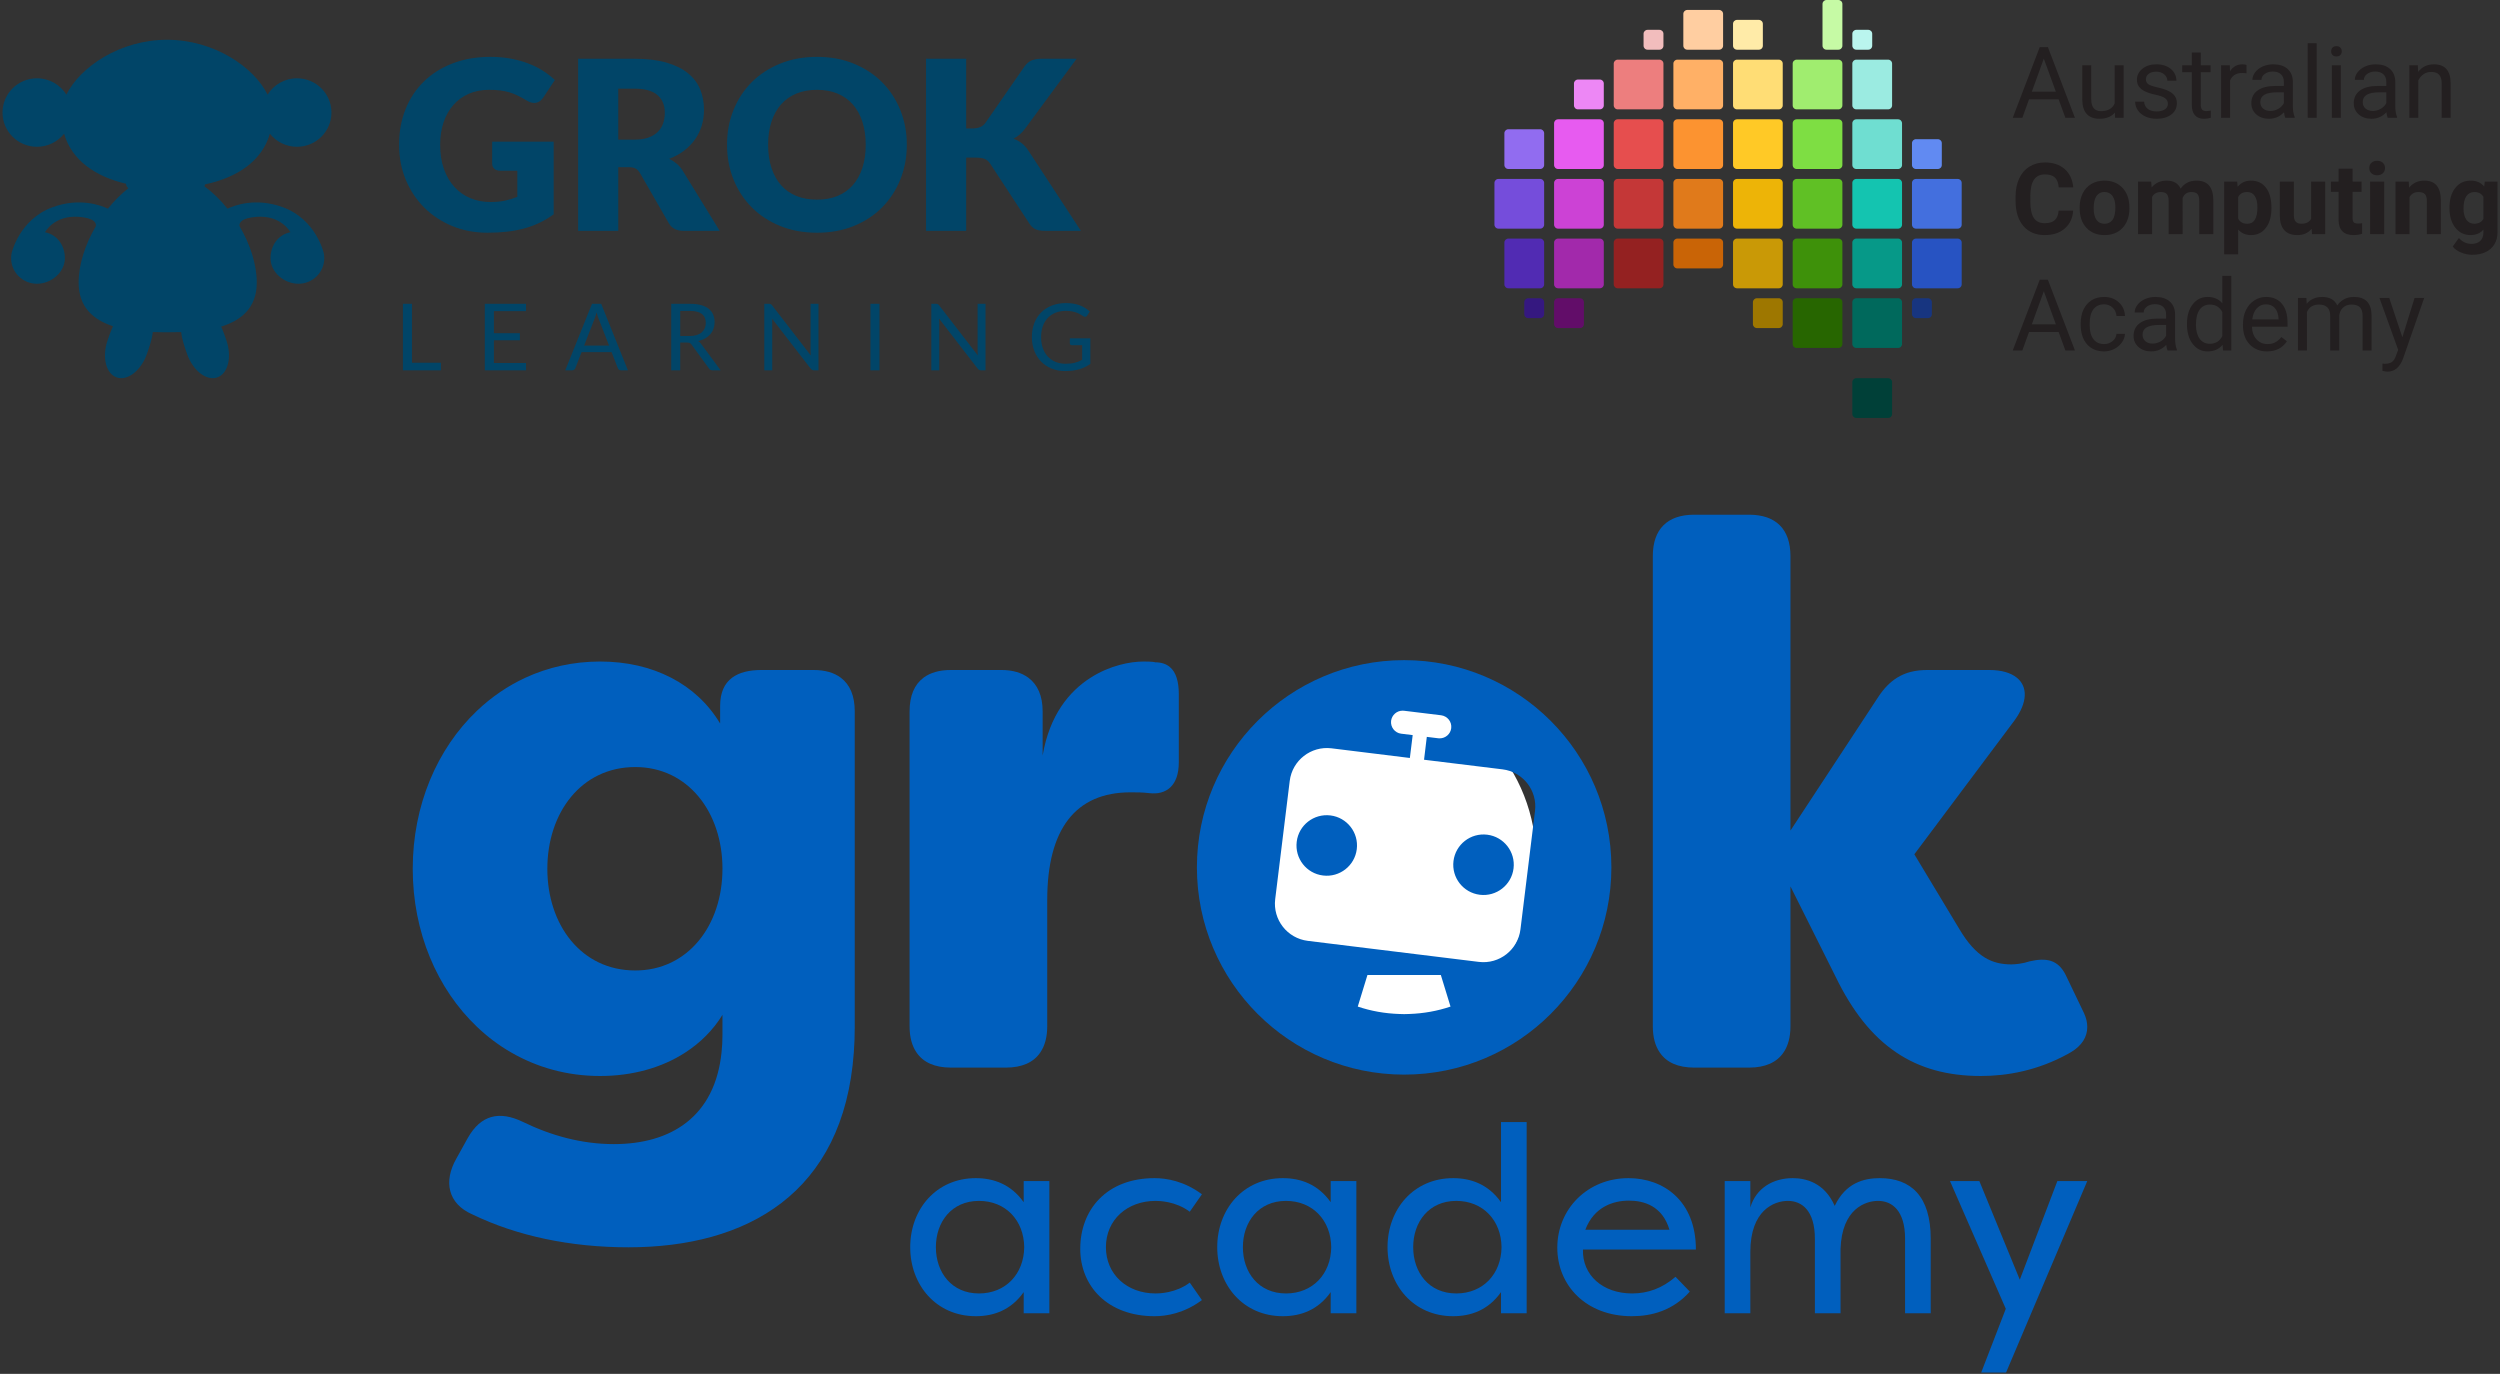 <svg width="646" height="355" viewBox="0 0 646 355" fill="none" xmlns="http://www.w3.org/2000/svg">
<rect x="0" y="0" width="646" height="355" fill="#333333" stroke="none"/>
<g clip-path="url(#clip0)">
<path d="M500.734 35.964C501.302 35.964 501.762 36.424 501.762 36.991V42.643C501.762 43.21 501.302 43.67 500.734 43.67H495.083C494.516 43.67 494.055 43.21 494.055 42.643V36.991C494.055 36.424 494.516 35.964 495.083 35.964H500.734Z" fill="#618AF2"/>
<path d="M505.872 46.239C506.44 46.239 506.9 46.699 506.9 47.267V58.056C506.9 58.623 506.44 59.084 505.872 59.084H495.083C494.516 59.084 494.055 58.623 494.055 58.056V47.267C494.055 46.699 494.516 46.239 495.083 46.239H505.872Z" fill="#436FDE"/>
<path d="M505.872 61.652C506.44 61.652 506.9 62.112 506.9 62.68V73.469C506.9 74.037 506.44 74.497 505.872 74.497H495.083C494.516 74.497 494.055 74.037 494.055 73.469V62.68C494.055 62.112 494.516 61.652 495.083 61.652H505.872Z" fill="#2753C2"/>
<path d="M498.166 77.065C498.733 77.065 499.193 77.525 499.193 78.093V81.176C499.193 81.743 498.733 82.203 498.166 82.203H495.083C494.516 82.203 494.055 81.743 494.055 81.176V78.093C494.055 77.525 494.516 77.065 495.083 77.065H498.166Z" fill="#173580"/>
<path d="M482.752 7.707C483.32 7.707 483.78 8.167 483.78 8.735V11.817C483.78 12.385 483.32 12.845 482.752 12.845H479.67C479.102 12.845 478.642 12.385 478.642 11.817V8.735C478.642 8.167 479.102 7.707 479.67 7.707H482.752Z" fill="#BAF5EE"/>
<path d="M487.89 15.413C488.458 15.413 488.918 15.873 488.918 16.441V27.23C488.918 27.797 488.458 28.257 487.89 28.257H479.67C479.102 28.257 478.642 27.797 478.642 27.23V16.441C478.642 15.873 479.102 15.413 479.67 15.413H487.89Z" fill="#9BEBE1"/>
<path d="M490.459 30.826C491.026 30.826 491.487 31.286 491.487 31.854V42.643C491.487 43.21 491.026 43.67 490.459 43.67H479.67C479.102 43.67 478.642 43.21 478.642 42.643V31.854C478.642 31.286 479.102 30.826 479.67 30.826H490.459Z" fill="#6FDED1"/>
<path d="M490.459 46.239C491.026 46.239 491.487 46.699 491.487 47.267V58.056C491.487 58.623 491.026 59.084 490.459 59.084H479.67C479.102 59.084 478.642 58.623 478.642 58.056V47.267C478.642 46.699 479.102 46.239 479.67 46.239H490.459Z" fill="#14C4B0"/>
<path d="M490.459 61.652C491.026 61.652 491.487 62.112 491.487 62.68V73.469C491.487 74.037 491.026 74.497 490.459 74.497H479.67C479.102 74.497 478.642 74.037 478.642 73.469V62.68C478.642 62.112 479.102 61.652 479.67 61.652H490.459Z" fill="#069988"/>
<path d="M490.459 77.065C491.026 77.065 491.487 77.525 491.487 78.093V88.882C491.487 89.45 491.026 89.91 490.459 89.91H479.67C479.102 89.91 478.642 89.45 478.642 88.882V78.093C478.642 77.525 479.102 77.065 479.67 77.065H490.459Z" fill="#00695C"/>
<path d="M487.89 97.725C488.458 97.725 488.918 98.185 488.918 98.752V106.973C488.918 107.54 488.458 108 487.89 108H479.67C479.102 108 478.642 107.54 478.642 106.973V98.752C478.642 98.185 479.102 97.725 479.67 97.725H487.89Z" fill="#004038"/>
<path d="M475.046 0C475.613 0 476.073 0.46 476.073 1.028V11.817C476.073 12.384 475.613 12.844 475.046 12.844H471.963C471.396 12.844 470.936 12.384 470.936 11.817V1.028C470.936 0.46 471.396 0 471.963 0H475.046Z" fill="#C6FAA5"/>
<path d="M475.046 15.413C475.613 15.413 476.073 15.873 476.073 16.441V27.23C476.073 27.797 475.613 28.257 475.046 28.257H464.257C463.689 28.257 463.229 27.797 463.229 27.23V16.441C463.229 15.873 463.689 15.413 464.257 15.413H475.046Z" fill="#A0ED6F"/>
<path d="M475.046 30.826C475.613 30.826 476.073 31.286 476.073 31.854V42.643C476.073 43.21 475.613 43.67 475.046 43.67H464.257C463.689 43.67 463.229 43.21 463.229 42.643V31.854C463.229 31.286 463.689 30.826 464.257 30.826H475.046Z" fill="#7EDE43"/>
<path d="M475.046 46.239C475.613 46.239 476.073 46.699 476.073 47.267V58.056C476.073 58.623 475.613 59.084 475.046 59.084H464.257C463.689 59.084 463.229 58.623 463.229 58.056V47.267C463.229 46.699 463.689 46.239 464.257 46.239H475.046Z" fill="#60C025"/>
<path d="M475.046 61.652C475.613 61.652 476.073 62.112 476.073 62.68V73.469C476.073 74.037 475.613 74.497 475.046 74.497H464.257C463.689 74.497 463.229 74.037 463.229 73.469V62.68C463.229 62.112 463.689 61.652 464.257 61.652H475.046Z" fill="#3E910A"/>
<path d="M475.046 77.065C475.613 77.065 476.073 77.525 476.073 78.093V88.882C476.073 89.45 475.613 89.91 475.046 89.91H464.257C463.689 89.91 463.229 89.45 463.229 88.882V78.093C463.229 77.525 463.689 77.065 464.257 77.065H475.046Z" fill="#276600"/>
<path d="M454.495 5.138C455.062 5.138 455.522 5.598 455.522 6.165V11.817C455.522 12.384 455.062 12.844 454.495 12.844H448.843C448.276 12.844 447.816 12.384 447.816 11.817V6.165C447.816 5.598 448.276 5.138 448.843 5.138H454.495Z" fill="#FFEBA8"/>
<path d="M459.633 15.413C460.2 15.413 460.66 15.873 460.66 16.441V27.23C460.66 27.797 460.2 28.257 459.633 28.257H448.843C448.276 28.257 447.816 27.797 447.816 27.23V16.441C447.816 15.873 448.276 15.413 448.843 15.413H459.633Z" fill="#FFDD75"/>
<path d="M459.633 30.826C460.2 30.826 460.66 31.286 460.66 31.854V42.643C460.66 43.21 460.2 43.67 459.633 43.67H448.843C448.276 43.67 447.816 43.21 447.816 42.643V31.854C447.816 31.286 448.276 30.826 448.843 30.826H459.633Z" fill="#FFC926"/>
<path d="M459.633 46.239C460.2 46.239 460.66 46.699 460.66 47.267V58.056C460.66 58.623 460.2 59.084 459.633 59.084H448.843C448.276 59.084 447.816 58.623 447.816 58.056V47.267C447.816 46.699 448.276 46.239 448.843 46.239H459.633Z" fill="#EDB407"/>
<path d="M459.633 61.652C460.2 61.652 460.66 62.112 460.66 62.68V73.469C460.66 74.037 460.2 74.497 459.633 74.497H448.843C448.276 74.497 447.816 74.037 447.816 73.469V62.68C447.816 62.112 448.276 61.652 448.843 61.652H459.633Z" fill="#C99906"/>
<path d="M459.633 77.065C460.2 77.065 460.66 77.525 460.66 78.093V83.745C460.66 84.312 460.2 84.772 459.633 84.772H453.981C453.414 84.772 452.954 84.312 452.954 83.745V78.093C452.954 77.525 453.414 77.065 453.981 77.065H459.633Z" fill="#9E7700"/>
<path d="M444.219 2.569C444.787 2.569 445.247 3.029 445.247 3.597V11.817C445.247 12.385 444.787 12.845 444.219 12.845H435.999C435.432 12.845 434.972 12.385 434.972 11.817V3.597C434.972 3.029 435.432 2.569 435.999 2.569H444.219Z" fill="#FFCEA1"/>
<path d="M444.219 15.413C444.787 15.413 445.247 15.873 445.247 16.441V27.23C445.247 27.797 444.787 28.257 444.219 28.257H433.43C432.863 28.257 432.403 27.797 432.403 27.23V16.441C432.403 15.873 432.863 15.413 433.43 15.413H444.219Z" fill="#FFB066"/>
<path d="M444.219 30.826C444.787 30.826 445.247 31.286 445.247 31.854V42.643C445.247 43.21 444.787 43.67 444.219 43.67H433.43C432.863 43.67 432.403 43.21 432.403 42.643V31.854C432.403 31.286 432.863 30.826 433.43 30.826H444.219Z" fill="#FC9330"/>
<path d="M444.219 46.239C444.787 46.239 445.247 46.699 445.247 47.267V58.056C445.247 58.623 444.787 59.084 444.219 59.084H433.43C432.863 59.084 432.403 58.623 432.403 58.056V47.267C432.403 46.699 432.863 46.239 433.43 46.239H444.219Z" fill="#E07A1B"/>
<path d="M444.219 61.652C444.787 61.652 445.247 62.112 445.247 62.68V68.331C445.247 68.899 444.787 69.359 444.219 69.359H433.43C432.863 69.359 432.403 68.899 432.403 68.331V62.68C432.403 62.112 432.863 61.652 433.43 61.652H444.219Z" fill="#C96406"/>
<path d="M428.806 7.707C429.374 7.707 429.834 8.167 429.834 8.735V11.817C429.834 12.385 429.374 12.845 428.806 12.845H425.724C425.156 12.845 424.696 12.385 424.696 11.817V8.735C424.696 8.167 425.156 7.707 425.724 7.707H428.806Z" fill="#F2BDBD"/>
<path d="M428.806 15.413C429.374 15.413 429.834 15.873 429.834 16.441V27.23C429.834 27.797 429.374 28.257 428.806 28.257H418.017C417.45 28.257 416.99 27.797 416.99 27.23V16.441C416.99 15.873 417.45 15.413 418.017 15.413H428.806Z" fill="#ED7E7E"/>
<path d="M428.806 30.826C429.374 30.826 429.834 31.286 429.834 31.854V42.643C429.834 43.21 429.374 43.67 428.806 43.67H418.017C417.45 43.67 416.99 43.21 416.99 42.643V31.854C416.99 31.286 417.45 30.826 418.017 30.826H428.806Z" fill="#E64E4E"/>
<path d="M428.806 46.239C429.374 46.239 429.834 46.699 429.834 47.267V58.056C429.834 58.623 429.374 59.084 428.806 59.084H418.017C417.45 59.084 416.99 58.623 416.99 58.056V47.267C416.99 46.699 417.45 46.239 418.017 46.239H428.806Z" fill="#C43737"/>
<path d="M428.806 61.652C429.374 61.652 429.834 62.112 429.834 62.68V73.469C429.834 74.037 429.374 74.497 428.806 74.497H418.017C417.45 74.497 416.99 74.037 416.99 73.469V62.68C416.99 62.112 417.45 61.652 418.017 61.652H428.806Z" fill="#942121"/>
<path d="M413.393 20.551C413.961 20.551 414.421 21.011 414.421 21.578V27.23C414.421 27.797 413.961 28.257 413.393 28.257H407.742C407.174 28.257 406.714 27.797 406.714 27.23V21.578C406.714 21.011 407.174 20.551 407.742 20.551H413.393Z" fill="#ED87F5"/>
<path d="M413.393 30.826C413.961 30.826 414.421 31.286 414.421 31.854V42.643C414.421 43.21 413.961 43.67 413.393 43.67H402.604C402.036 43.67 401.576 43.21 401.576 42.643V31.854C401.576 31.286 402.036 30.826 402.604 30.826H413.393Z" fill="#E75BF0"/>
<path d="M413.393 46.239C413.961 46.239 414.421 46.699 414.421 47.267V58.056C414.421 58.623 413.961 59.084 413.393 59.084H402.604C402.036 59.084 401.576 58.623 401.576 58.056V47.267C401.576 46.699 402.036 46.239 402.604 46.239H413.393Z" fill="#CC42D5"/>
<path d="M413.393 61.652C413.961 61.652 414.421 62.112 414.421 62.68V73.469C414.421 74.037 413.961 74.497 413.393 74.497H402.604C402.036 74.497 401.576 74.037 401.576 73.469V62.68C401.576 62.112 402.036 61.652 402.604 61.652H413.393Z" fill="#A229AB"/>
<path d="M408.255 77.065C408.823 77.065 409.283 77.525 409.283 78.093V83.745C409.283 84.312 408.823 84.772 408.255 84.772H402.604C402.036 84.772 401.576 84.312 401.576 83.745V78.093C401.576 77.525 402.036 77.065 402.604 77.065H408.255Z" fill="#620D69"/>
<path d="M397.98 33.395C398.547 33.395 399.008 33.856 399.008 34.423V42.643C399.008 43.211 398.547 43.671 397.98 43.671H389.76C389.192 43.671 388.732 43.211 388.732 42.643V34.423C388.732 33.856 389.192 33.395 389.76 33.395H397.98Z" fill="#916CF0"/>
<path d="M397.98 46.239C398.547 46.239 399.008 46.699 399.008 47.267V58.056C399.008 58.623 398.547 59.084 397.98 59.084H387.191C386.623 59.084 386.163 58.623 386.163 58.056V47.267C386.163 46.699 386.623 46.239 387.191 46.239H397.98Z" fill="#754DDB"/>
<path d="M397.98 61.652C398.547 61.652 399.008 62.112 399.008 62.68V73.469C399.008 74.037 398.547 74.497 397.98 74.497H389.76C389.192 74.497 388.732 74.037 388.732 73.469V62.68C388.732 62.112 389.192 61.652 389.76 61.652H397.98Z" fill="#512BB3"/>
<path d="M397.98 77.065C398.547 77.065 399.007 77.525 399.007 78.093V81.176C399.007 81.743 398.547 82.203 397.98 82.203H394.897C394.33 82.203 393.87 81.743 393.87 81.176V78.093C393.87 77.525 394.33 77.065 394.897 77.065H397.98Z" fill="#351880"/>
<path d="M531.949 25.674H524.297L522.579 30.441H520.095L527.069 12.178H529.177L536.163 30.441H533.692L531.949 25.674ZM525.024 23.692H531.233L528.122 15.15L525.024 23.692Z" fill="#231F20"/>
<path d="M546.486 29.099C545.583 30.161 544.257 30.692 542.511 30.692C541.063 30.692 539.96 30.274 539.198 29.438C538.447 28.593 538.065 27.347 538.057 25.7V16.869H540.377V25.637C540.377 27.694 541.213 28.723 542.887 28.723C544.659 28.723 545.839 28.062 546.423 26.741V16.869H548.744V30.441H546.536L546.486 29.099Z" fill="#231F20"/>
<path d="M560.183 26.841C560.183 26.214 559.945 25.729 559.469 25.386C559 25.035 558.177 24.734 556.998 24.483C555.826 24.232 554.895 23.931 554.2 23.58C553.514 23.229 553.004 22.81 552.67 22.325C552.344 21.84 552.181 21.263 552.181 20.594C552.181 19.482 552.649 18.541 553.586 17.772C554.53 17.003 555.735 16.618 557.198 16.618C558.737 16.618 559.983 17.015 560.936 17.81C561.898 18.604 562.378 19.62 562.378 20.858H560.046C560.046 20.222 559.773 19.674 559.23 19.215C558.696 18.755 558.018 18.525 557.198 18.525C556.354 18.525 555.693 18.709 555.216 19.077C554.74 19.445 554.502 19.925 554.502 20.519C554.502 21.079 554.723 21.502 555.166 21.786C555.609 22.07 556.408 22.342 557.562 22.601C558.724 22.86 559.665 23.17 560.385 23.529C561.104 23.889 561.634 24.324 561.977 24.834C562.328 25.336 562.504 25.95 562.504 26.678C562.504 27.89 562.018 28.865 561.049 29.6C560.079 30.328 558.82 30.692 557.274 30.692C556.186 30.692 555.225 30.499 554.389 30.115C553.553 29.73 552.896 29.195 552.419 28.509C551.951 27.815 551.717 27.067 551.717 26.264H554.037C554.079 27.042 554.389 27.66 554.966 28.12C555.551 28.572 556.321 28.798 557.274 28.798C558.151 28.798 558.854 28.622 559.38 28.271C559.916 27.911 560.183 27.435 560.183 26.841Z" fill="#231F20"/>
<path d="M568.676 13.583V16.869H571.209V18.663H568.676V27.08C568.676 27.623 568.789 28.033 569.014 28.309C569.24 28.576 569.625 28.71 570.168 28.71C570.435 28.71 570.804 28.66 571.272 28.56V30.441C570.661 30.608 570.068 30.692 569.49 30.692C568.453 30.692 567.671 30.378 567.145 29.751C566.618 29.124 566.355 28.233 566.355 27.08V18.663H563.884V16.869H566.355V13.583H568.676Z" fill="#231F20"/>
<path d="M580.491 18.951C580.139 18.893 579.759 18.863 579.349 18.863C577.827 18.863 576.795 19.512 576.251 20.808V30.441H573.932V16.869H576.188L576.227 18.437C576.987 17.224 578.066 16.618 579.462 16.618C579.914 16.618 580.257 16.677 580.491 16.794V18.951Z" fill="#231F20"/>
<path d="M590.514 30.441C590.379 30.173 590.271 29.697 590.187 29.011C589.109 30.131 587.82 30.692 586.324 30.692C584.985 30.692 583.886 30.315 583.025 29.563C582.173 28.802 581.745 27.84 581.745 26.678C581.745 25.265 582.281 24.169 583.35 23.392C584.429 22.605 585.944 22.212 587.892 22.212H590.149V21.146C590.149 20.335 589.907 19.691 589.422 19.215C588.936 18.73 588.222 18.487 587.277 18.487C586.45 18.487 585.755 18.696 585.195 19.114C584.635 19.532 584.355 20.038 584.355 20.632H582.021C582.021 19.955 582.26 19.302 582.736 18.675C583.222 18.04 583.873 17.538 584.693 17.17C585.521 16.802 586.428 16.618 587.416 16.618C588.979 16.618 590.204 17.011 591.09 17.797C591.977 18.575 592.436 19.649 592.47 21.021V27.267C592.47 28.513 592.629 29.504 592.946 30.24V30.441H590.514ZM586.663 28.672C587.39 28.672 588.08 28.484 588.732 28.108C589.385 27.732 589.857 27.242 590.149 26.64V23.855H588.33C585.488 23.855 584.066 24.688 584.066 26.352C584.066 27.079 584.309 27.648 584.794 28.058C585.278 28.467 585.901 28.672 586.663 28.672Z" fill="#231F20"/>
<path d="M598.629 11.175H596.308V30.441H598.629V11.175Z" fill="#231F20"/>
<path d="M604.875 30.441H602.555V16.869H604.875V30.441ZM602.366 13.269C602.366 12.893 602.479 12.575 602.706 12.316C602.939 12.056 603.282 11.927 603.734 11.927C604.185 11.927 604.528 12.056 604.762 12.316C604.997 12.575 605.114 12.893 605.114 13.269C605.114 13.645 604.997 13.959 604.762 14.21C604.528 14.46 604.185 14.586 603.734 14.586C603.282 14.586 602.939 14.46 602.706 14.21C602.479 13.959 602.366 13.645 602.366 13.269Z" fill="#231F20"/>
<path d="M616.979 30.441C616.846 30.173 616.737 29.697 616.653 29.011C615.574 30.131 614.287 30.692 612.79 30.692C611.452 30.692 610.353 30.315 609.491 29.563C608.638 28.802 608.212 27.84 608.212 26.678C608.212 25.265 608.747 24.169 609.817 23.392C610.896 22.605 612.409 22.212 614.358 22.212H616.616V21.146C616.616 20.335 616.373 19.691 615.889 19.215C615.403 18.73 614.688 18.487 613.744 18.487C612.915 18.487 612.222 18.696 611.661 19.114C611.101 19.532 610.82 20.038 610.82 20.632H608.488C608.488 19.955 608.726 19.302 609.202 18.675C609.688 18.04 610.34 17.538 611.16 17.17C611.987 16.802 612.895 16.618 613.881 16.618C615.444 16.618 616.67 17.011 617.556 17.797C618.442 18.575 618.903 19.649 618.937 21.021V27.267C618.937 28.513 619.095 29.504 619.413 30.24V30.441H616.979ZM613.129 28.672C613.856 28.672 614.547 28.484 615.198 28.108C615.85 27.732 616.323 27.242 616.616 26.64V23.855H614.797C611.953 23.855 610.533 24.688 610.533 26.352C610.533 27.079 610.774 27.648 611.26 28.058C611.745 28.467 612.368 28.672 613.129 28.672Z" fill="#231F20"/>
<path d="M624.769 16.869L624.844 18.575C625.88 17.27 627.236 16.618 628.908 16.618C631.776 16.618 633.224 18.236 633.248 21.472V30.441H630.927V21.46C630.919 20.482 630.693 19.758 630.25 19.29C629.816 18.822 629.134 18.587 628.205 18.587C627.453 18.587 626.792 18.788 626.223 19.189C625.656 19.591 625.213 20.118 624.894 20.77V30.441H622.574V16.869H624.769Z" fill="#231F20"/>
<path d="M535.712 54.413C535.57 56.378 534.843 57.925 533.529 59.054C532.225 60.183 530.503 60.747 528.361 60.747C526.02 60.747 524.177 59.961 522.829 58.389C521.492 56.809 520.823 54.643 520.823 51.892V50.775C520.823 49.019 521.133 47.472 521.75 46.134C522.369 44.796 523.252 43.772 524.398 43.061C525.551 42.342 526.889 41.982 528.411 41.982C530.519 41.982 532.216 42.547 533.504 43.676C534.791 44.805 535.536 46.389 535.737 48.43H531.973C531.882 47.251 531.552 46.398 530.983 45.871C530.423 45.336 529.565 45.068 528.411 45.068C527.157 45.068 526.216 45.52 525.59 46.423C524.97 47.318 524.653 48.71 524.636 50.6V51.979C524.636 53.953 524.933 55.395 525.527 56.307C526.129 57.218 527.073 57.674 528.361 57.674C529.524 57.674 530.389 57.411 530.957 56.884C531.535 56.349 531.865 55.525 531.949 54.413H535.712Z" fill="#231F20"/>
<path d="M537.379 53.585C537.379 52.239 537.639 51.039 538.158 49.985C538.677 48.932 539.42 48.116 540.39 47.539C541.369 46.962 542.502 46.674 543.79 46.674C545.62 46.674 547.114 47.234 548.267 48.355C549.43 49.475 550.078 50.997 550.212 52.92L550.236 53.849C550.236 55.931 549.656 57.603 548.493 58.866C547.331 60.12 545.772 60.747 543.814 60.747C541.858 60.747 540.294 60.12 539.124 58.866C537.961 57.611 537.379 55.906 537.379 53.748V53.585ZM541.005 53.849C541.005 55.136 541.248 56.123 541.732 56.809C542.218 57.486 542.911 57.825 543.814 57.825C544.693 57.825 545.379 57.49 545.872 56.821C546.365 56.144 546.612 55.065 546.612 53.585C546.612 52.322 546.365 51.344 545.872 50.65C545.379 49.956 544.684 49.609 543.79 49.609C542.904 49.609 542.218 49.956 541.732 50.65C541.248 51.336 541.005 52.402 541.005 53.849Z" fill="#231F20"/>
<path d="M555.869 46.925L555.982 48.442C556.944 47.263 558.244 46.674 559.883 46.674C561.631 46.674 562.83 47.364 563.483 48.743C564.436 47.364 565.795 46.674 567.56 46.674C569.03 46.674 570.126 47.105 570.845 47.966C571.564 48.819 571.924 50.106 571.924 51.829V60.496H568.287V51.842C568.287 51.072 568.136 50.512 567.834 50.161C567.534 49.801 567.003 49.621 566.242 49.621C565.155 49.621 564.402 50.14 563.984 51.177L563.997 60.496H560.372V51.854C560.372 51.068 560.216 50.499 559.908 50.148C559.599 49.797 559.071 49.621 558.327 49.621C557.298 49.621 556.555 50.048 556.095 50.901V60.496H552.47V46.925H555.869Z" fill="#231F20"/>
<path d="M586.938 53.836C586.938 55.927 586.461 57.603 585.508 58.866C584.563 60.12 583.284 60.747 581.67 60.747C580.299 60.747 579.191 60.271 578.346 59.317V65.715H574.722V46.925H578.083L578.209 48.254C579.086 47.201 580.232 46.674 581.645 46.674C583.317 46.674 584.618 47.293 585.545 48.53C586.474 49.768 586.938 51.474 586.938 53.648V53.836ZM583.313 53.573C583.313 52.31 583.087 51.336 582.636 50.65C582.193 49.964 581.544 49.621 580.692 49.621C579.555 49.621 578.773 50.056 578.346 50.926V56.483C578.789 57.377 579.579 57.825 580.717 57.825C582.447 57.825 583.313 56.407 583.313 53.573Z" fill="#231F20"/>
<path d="M597.324 59.117C596.43 60.204 595.192 60.748 593.612 60.748C592.156 60.748 591.044 60.329 590.275 59.493C589.514 58.657 589.125 57.432 589.109 55.818V46.925H592.733V55.693C592.733 57.106 593.377 57.812 594.665 57.812C595.894 57.812 596.739 57.386 597.199 56.533V46.925H600.837V60.497H597.425L597.324 59.117Z" fill="#231F20"/>
<path d="M607.911 43.588V46.925H610.231V49.584H607.911V56.357C607.911 56.859 608.006 57.218 608.199 57.436C608.392 57.653 608.759 57.762 609.304 57.762C609.704 57.762 610.06 57.733 610.37 57.674V60.421C609.658 60.639 608.927 60.747 608.175 60.747C605.631 60.747 604.335 59.464 604.285 56.896V49.584H602.303V46.925H604.285V43.588H607.911Z" fill="#231F20"/>
<path d="M616.076 60.497H612.439V46.925H616.076V60.497ZM612.226 43.413C612.226 42.869 612.406 42.422 612.765 42.071C613.133 41.72 613.631 41.544 614.258 41.544C614.877 41.544 615.37 41.72 615.737 42.071C616.106 42.422 616.29 42.869 616.29 43.413C616.29 43.965 616.102 44.416 615.726 44.768C615.357 45.119 614.868 45.294 614.258 45.294C613.648 45.294 613.154 45.119 612.778 44.768C612.409 44.416 612.226 43.965 612.226 43.413Z" fill="#231F20"/>
<path d="M622.411 46.925L622.524 48.493C623.494 47.28 624.794 46.674 626.425 46.674C627.862 46.674 628.934 47.096 629.636 47.941C630.339 48.785 630.697 50.048 630.714 51.729V60.496H627.089V51.817C627.089 51.047 626.922 50.491 626.588 50.148C626.253 49.797 625.697 49.621 624.92 49.621C623.899 49.621 623.134 50.056 622.624 50.926V60.496H618.999V46.925H622.411Z" fill="#231F20"/>
<path d="M632.947 53.61C632.947 51.528 633.441 49.851 634.427 48.58C635.422 47.309 636.761 46.674 638.441 46.674C639.93 46.674 641.088 47.184 641.915 48.204L642.066 46.925H645.352V60.045C645.352 61.232 645.08 62.265 644.537 63.143C644.003 64.021 643.245 64.69 642.267 65.15C641.289 65.61 640.143 65.84 638.83 65.84C637.835 65.84 636.865 65.639 635.92 65.238C634.976 64.845 634.26 64.335 633.775 63.708L635.38 61.5C636.283 62.512 637.379 63.018 638.667 63.018C639.629 63.018 640.377 62.758 640.912 62.24C641.448 61.73 641.715 61.002 641.715 60.057V59.33C640.879 60.275 639.779 60.747 638.417 60.747C636.785 60.747 635.464 60.112 634.453 58.841C633.448 57.561 632.947 55.868 632.947 53.761V53.61ZM636.572 53.874C636.572 55.103 636.819 56.069 637.312 56.771C637.805 57.465 638.483 57.812 639.344 57.812C640.448 57.812 641.238 57.398 641.715 56.571V50.863C641.229 50.035 640.448 49.621 639.37 49.621C638.5 49.621 637.814 49.977 637.312 50.688C636.819 51.398 636.572 52.46 636.572 53.874Z" fill="#231F20"/>
<path d="M531.949 85.786H524.297L522.579 90.552H520.095L527.069 72.289H529.177L536.163 90.552H533.692L531.949 85.786ZM525.024 83.804H531.233L528.122 75.262L525.024 83.804Z" fill="#231F20"/>
<path d="M543.701 88.909C544.53 88.909 545.253 88.658 545.872 88.156C546.491 87.655 546.833 87.028 546.901 86.275H549.096C549.053 87.053 548.786 87.793 548.293 88.495C547.799 89.198 547.138 89.758 546.311 90.176C545.492 90.594 544.621 90.803 543.701 90.803C541.854 90.803 540.382 90.188 539.287 88.959C538.199 87.722 537.655 86.032 537.655 83.892V83.503C537.655 82.182 537.898 81.007 538.384 79.978C538.868 78.95 539.563 78.151 540.466 77.582C541.376 77.014 542.451 76.73 543.69 76.73C545.21 76.73 546.474 77.185 547.477 78.097C548.49 79.008 549.028 80.191 549.096 81.646H546.901C546.833 80.768 546.499 80.049 545.896 79.489C545.303 78.92 544.567 78.636 543.69 78.636C542.511 78.636 541.595 79.062 540.942 79.915C540.299 80.76 539.976 81.985 539.976 83.591V84.03C539.976 85.593 540.299 86.797 540.942 87.642C541.586 88.487 542.505 88.909 543.701 88.909Z" fill="#231F20"/>
<path d="M560.083 90.552C559.949 90.285 559.84 89.808 559.757 89.122C558.678 90.243 557.391 90.803 555.894 90.803C554.556 90.803 553.457 90.427 552.595 89.674C551.742 88.913 551.315 87.952 551.315 86.789C551.315 85.376 551.851 84.281 552.921 83.503C554 82.717 555.513 82.324 557.461 82.324H559.719V81.258C559.719 80.447 559.477 79.803 558.992 79.326C558.507 78.841 557.792 78.599 556.847 78.599C556.019 78.599 555.325 78.807 554.765 79.225C554.204 79.644 553.924 80.15 553.924 80.743H551.592C551.592 80.066 551.829 79.414 552.307 78.787C552.791 78.151 553.444 77.649 554.263 77.281C555.092 76.913 555.998 76.73 556.985 76.73C558.549 76.73 559.773 77.123 560.66 77.909C561.547 78.686 562.007 79.761 562.04 81.132V87.379C562.04 88.625 562.198 89.616 562.517 90.352V90.552H560.083ZM556.232 88.784C556.961 88.784 557.65 88.596 558.303 88.219C558.954 87.843 559.427 87.354 559.719 86.751V83.967H557.901C555.057 83.967 553.636 84.799 553.636 86.463C553.636 87.191 553.879 87.759 554.363 88.169C554.849 88.579 555.472 88.784 556.232 88.784Z" fill="#231F20"/>
<path d="M565.113 83.654C565.113 81.572 565.606 79.899 566.594 78.637C567.58 77.365 568.872 76.73 570.469 76.73C572.058 76.73 573.316 77.273 574.245 78.361V71.286H576.565V90.553H574.433L574.32 89.098C573.392 90.235 572.1 90.803 570.444 90.803C568.872 90.803 567.588 90.16 566.594 88.872C565.606 87.584 565.113 85.903 565.113 83.829V83.654ZM567.434 83.917C567.434 85.456 567.751 86.66 568.387 87.53C569.023 88.399 569.9 88.834 571.021 88.834C572.493 88.834 573.567 88.174 574.245 86.852V80.618C573.55 79.339 572.484 78.699 571.046 78.699C569.909 78.699 569.023 79.138 568.387 80.016C567.751 80.894 567.434 82.195 567.434 83.917Z" fill="#231F20"/>
<path d="M585.81 90.803C583.969 90.803 582.473 90.201 581.318 88.997C580.165 87.784 579.588 86.166 579.588 84.143V83.716C579.588 82.37 579.843 81.17 580.354 80.116C580.871 79.054 581.591 78.226 582.51 77.633C583.439 77.031 584.442 76.73 585.521 76.73C587.286 76.73 588.656 77.311 589.635 78.473C590.614 79.635 591.103 81.299 591.103 83.465V84.431H581.908C581.941 85.769 582.331 86.852 583.076 87.68C583.828 88.499 584.781 88.909 585.935 88.909C586.754 88.909 587.449 88.742 588.017 88.407C588.586 88.073 589.083 87.63 589.509 87.078L590.927 88.181C589.79 89.929 588.083 90.803 585.81 90.803ZM585.521 78.636C584.585 78.636 583.799 78.979 583.163 79.665C582.527 80.342 582.134 81.295 581.984 82.525H588.782V82.349C588.715 81.17 588.398 80.258 587.829 79.615C587.26 78.962 586.491 78.636 585.521 78.636Z" fill="#231F20"/>
<path d="M595.981 76.98L596.044 78.486C597.04 77.315 598.382 76.73 600.071 76.73C601.969 76.73 603.262 77.457 603.948 78.912C604.398 78.26 604.984 77.733 605.703 77.332C606.43 76.93 607.288 76.73 608.275 76.73C611.251 76.73 612.765 78.306 612.815 81.458V90.552H610.494V81.596C610.494 80.626 610.273 79.903 609.83 79.426C609.387 78.941 608.642 78.699 607.597 78.699C606.736 78.699 606.021 78.958 605.453 79.477C604.884 79.987 604.554 80.676 604.461 81.546V90.552H602.129V81.659C602.129 79.686 601.163 78.699 599.231 78.699C597.709 78.699 596.667 79.347 596.107 80.643V90.552H593.786V76.98H595.981Z" fill="#231F20"/>
<path d="M620.767 87.153L623.928 76.981H626.412L620.956 92.647C620.111 94.905 618.769 96.034 616.929 96.034L616.49 95.996L615.624 95.833V93.951L616.252 94.002C617.038 94.002 617.649 93.843 618.083 93.525C618.527 93.207 618.891 92.626 619.174 91.781L619.688 90.402L614.847 76.981H617.381L620.767 87.153Z" fill="#231F20"/>
<path fill-rule="evenodd" clip-rule="evenodd" d="M106.45 93.733H113.924V95.687H104.112V78.506H106.45V93.733ZM135.915 78.506V80.4H127.621V86.107H134.336V87.93H127.621V93.792H135.915V95.687H125.271V78.506H135.915ZM162.253 95.687H160.445C160.236 95.687 160.068 95.635 159.938 95.531C159.81 95.427 159.713 95.295 159.649 95.135L158.034 90.987H150.283L148.668 95.135C148.612 95.279 148.515 95.407 148.379 95.519C148.242 95.631 148.074 95.687 147.873 95.687H146.065L152.972 78.506H155.346L162.253 95.687ZM150.935 89.309H157.384L154.671 82.319C154.495 81.888 154.322 81.348 154.153 80.701C154.065 81.028 153.979 81.33 153.894 81.606C153.81 81.882 153.728 82.123 153.647 82.331L150.935 89.309ZM175.77 88.517V95.687H173.444V78.506H178.326C179.419 78.506 180.363 78.616 181.158 78.836C181.954 79.056 182.611 79.373 183.129 79.789C183.647 80.205 184.032 80.706 184.281 81.293C184.53 81.881 184.654 82.538 184.654 83.266C184.654 83.873 184.558 84.441 184.365 84.968C184.172 85.496 183.893 85.969 183.527 86.389C183.161 86.809 182.715 87.166 182.189 87.462C181.662 87.758 181.066 87.982 180.399 88.133C180.688 88.301 180.946 88.545 181.17 88.865L186.209 95.687H184.136C183.709 95.687 183.396 95.523 183.195 95.195L178.712 89.057C178.575 88.865 178.427 88.727 178.265 88.643C178.104 88.559 177.863 88.517 177.542 88.517H175.77ZM175.77 86.827H178.217C178.9 86.827 179.501 86.745 180.019 86.581C180.537 86.418 180.972 86.186 181.321 85.886C181.67 85.586 181.933 85.229 182.11 84.813C182.287 84.397 182.375 83.938 182.375 83.434C182.375 82.411 182.036 81.64 181.357 81.12C180.678 80.601 179.668 80.341 178.325 80.341H175.77V86.827ZM198.699 78.506C198.908 78.506 199.063 78.532 199.164 78.584C199.264 78.636 199.379 78.742 199.507 78.902L209.512 91.85C209.487 91.642 209.471 91.441 209.463 91.245C209.455 91.049 209.451 90.859 209.451 90.675V78.506H211.5V95.687H210.32C210.135 95.687 209.979 95.655 209.855 95.591C209.73 95.527 209.608 95.419 209.487 95.267L199.495 82.331C199.511 82.531 199.523 82.726 199.531 82.918C199.539 83.11 199.543 83.286 199.543 83.446V95.687H197.494V78.506H198.699ZM227.258 95.687H224.919V78.506H227.258V95.687ZM241.858 78.506C242.067 78.506 242.222 78.532 242.322 78.584C242.423 78.636 242.537 78.742 242.665 78.902L252.671 91.85C252.647 91.642 252.631 91.441 252.623 91.245C252.615 91.049 252.611 90.859 252.611 90.675V78.506H254.66V95.687H253.478C253.293 95.687 253.139 95.655 253.014 95.591C252.89 95.527 252.767 95.419 252.647 95.267L242.653 82.331C242.67 82.531 242.682 82.726 242.69 82.918C242.698 83.11 242.702 83.286 242.702 83.446V95.687H240.653V78.506H241.858ZM275.349 93.996C275.815 93.996 276.243 93.975 276.633 93.931C277.022 93.887 277.391 93.821 277.736 93.733C278.081 93.645 278.407 93.539 278.712 93.415C279.017 93.291 279.323 93.149 279.628 92.989V89.201H276.952C276.799 89.201 276.677 89.157 276.585 89.069C276.492 88.981 276.446 88.873 276.446 88.745V87.426H281.75V94.02C281.316 94.332 280.863 94.604 280.393 94.836C279.924 95.068 279.422 95.261 278.887 95.417C278.352 95.573 277.78 95.689 277.169 95.765C276.558 95.841 275.896 95.879 275.18 95.879C273.927 95.879 272.778 95.665 271.732 95.237C270.688 94.81 269.788 94.21 269.033 93.439C268.278 92.668 267.689 91.743 267.267 90.663C266.845 89.584 266.634 88.397 266.634 87.103C266.634 85.792 266.841 84.597 267.255 83.518C267.669 82.439 268.26 81.514 269.027 80.742C269.794 79.971 270.723 79.374 271.812 78.95C272.9 78.526 274.12 78.314 275.47 78.314C276.153 78.314 276.787 78.364 277.375 78.464C277.961 78.564 278.505 78.708 279.007 78.896C279.51 79.084 279.974 79.312 280.399 79.579C280.825 79.847 281.224 80.149 281.593 80.485L280.931 81.54C280.793 81.755 280.616 81.863 280.399 81.863C280.271 81.863 280.13 81.819 279.978 81.731C279.777 81.62 279.552 81.484 279.303 81.324C279.053 81.164 278.75 81.01 278.393 80.862C278.035 80.714 277.614 80.588 277.127 80.485C276.641 80.381 276.064 80.329 275.397 80.329C274.425 80.329 273.545 80.487 272.757 80.802C271.97 81.118 271.299 81.57 270.745 82.157C270.19 82.745 269.764 83.456 269.467 84.291C269.169 85.126 269.021 86.064 269.021 87.103C269.021 88.19 269.175 89.159 269.485 90.01C269.794 90.861 270.231 91.583 270.793 92.174C271.355 92.766 272.023 93.217 272.794 93.529C273.565 93.841 274.417 93.996 275.349 93.996Z" fill="#014568"/>
<path fill-rule="evenodd" clip-rule="evenodd" d="M126.746 52.201C128.178 52.201 129.446 52.079 130.55 51.835C131.655 51.591 132.698 51.266 133.68 50.858V44.114H129.262C128.607 44.114 128.095 43.941 127.728 43.595C127.359 43.249 127.175 42.812 127.175 42.283V36.606H143.069V55.375C141.924 56.209 140.732 56.927 139.494 57.527C138.256 58.127 136.937 58.62 135.536 59.007C134.135 59.394 132.642 59.678 131.057 59.861C129.471 60.044 127.768 60.136 125.948 60.136C122.675 60.136 119.647 59.561 116.865 58.412C114.083 57.262 111.675 55.675 109.64 53.651C107.605 51.627 106.01 49.226 104.853 46.449C103.698 43.671 103.12 40.655 103.12 37.4C103.12 34.084 103.673 31.037 104.777 28.26C105.881 25.483 107.461 23.087 109.517 21.073C111.573 19.058 114.058 17.492 116.973 16.373C119.888 15.254 123.146 14.694 126.746 14.694C128.607 14.694 130.356 14.847 131.993 15.152C133.629 15.457 135.137 15.874 136.518 16.403C137.899 16.932 139.162 17.563 140.307 18.296C141.453 19.028 142.476 19.821 143.375 20.676L140.368 25.223C140.082 25.65 139.74 25.986 139.34 26.23C138.942 26.474 138.507 26.596 138.036 26.596C137.423 26.596 136.789 26.393 136.135 25.986C135.317 25.498 134.544 25.076 133.818 24.72C133.092 24.363 132.35 24.074 131.593 23.85C130.837 23.626 130.039 23.463 129.201 23.361C128.361 23.26 127.421 23.209 126.378 23.209C124.434 23.209 122.685 23.55 121.131 24.231C119.576 24.913 118.252 25.874 117.157 27.115C116.063 28.356 115.219 29.847 114.625 31.586C114.033 33.326 113.736 35.264 113.736 37.4C113.736 39.76 114.063 41.856 114.718 43.687C115.372 45.518 116.278 47.064 117.433 48.325C118.589 49.587 119.959 50.548 121.545 51.209C123.13 51.871 124.864 52.201 126.746 52.201ZM159.761 43.198V59.648H149.391V15.182H163.934C167.165 15.182 169.922 15.513 172.203 16.174C174.484 16.835 176.345 17.756 177.787 18.936C179.23 20.116 180.278 21.51 180.932 23.117C181.587 24.724 181.914 26.474 181.914 28.366C181.914 29.811 181.72 31.174 181.331 32.456C180.942 33.738 180.364 34.923 179.597 36.011C178.83 37.1 177.89 38.071 176.775 38.926C175.66 39.78 174.377 40.482 172.924 41.032C173.62 41.377 174.269 41.804 174.873 42.313C175.476 42.822 176.002 43.442 176.453 44.175L185.964 59.648H176.575C174.837 59.648 173.589 58.996 172.832 57.694L165.407 44.785C165.079 44.215 164.696 43.809 164.256 43.564C163.816 43.32 163.198 43.198 162.4 43.198H159.761ZM159.76 36.088H163.934C165.345 36.088 166.547 35.91 167.539 35.553C168.531 35.197 169.344 34.704 169.978 34.073C170.612 33.443 171.073 32.705 171.359 31.861C171.645 31.017 171.789 30.106 171.789 29.129C171.789 27.176 171.149 25.65 169.87 24.552C168.592 23.453 166.613 22.904 163.934 22.904H159.76V36.088ZM234.318 37.4C234.318 40.614 233.761 43.605 232.646 46.372C231.531 49.139 229.962 51.545 227.937 53.59C225.911 55.635 223.472 57.237 220.618 58.397C217.765 59.556 214.599 60.136 211.122 60.136C207.645 60.136 204.475 59.556 201.611 58.397C198.747 57.237 196.298 55.635 194.262 53.59C192.227 51.545 190.652 49.139 189.537 46.372C188.422 43.605 187.865 40.614 187.865 37.4C187.865 34.185 188.422 31.195 189.537 28.428C190.652 25.661 192.227 23.26 194.262 21.225C196.298 19.191 198.747 17.594 201.611 16.434C204.475 15.274 207.645 14.694 211.122 14.694C214.599 14.694 217.765 15.279 220.618 16.449C223.472 17.619 225.911 19.221 227.937 21.256C229.962 23.29 231.531 25.691 232.646 28.458C233.761 31.225 234.318 34.206 234.318 37.4ZM223.703 37.4C223.703 35.203 223.416 33.224 222.844 31.464C222.271 29.704 221.447 28.214 220.374 26.993C219.3 25.773 217.986 24.837 216.431 24.186C214.877 23.535 213.107 23.209 211.123 23.209C209.118 23.209 207.334 23.535 205.769 24.186C204.204 24.837 202.885 25.773 201.81 26.993C200.737 28.214 199.914 29.704 199.341 31.464C198.768 33.224 198.481 35.203 198.481 37.4C198.481 39.618 198.768 41.606 199.341 43.366C199.914 45.126 200.737 46.617 201.81 47.837C202.885 49.058 204.204 49.989 205.769 50.63C207.334 51.271 209.118 51.591 211.123 51.591C213.107 51.591 214.877 51.271 216.431 50.63C217.986 49.989 219.3 49.058 220.374 47.837C221.447 46.617 222.271 45.126 222.844 43.366C223.416 41.606 223.703 39.618 223.703 37.4ZM249.659 33.188H251.316C252.85 33.188 253.955 32.71 254.63 31.754L264.694 17.227C265.246 16.434 265.875 15.895 266.581 15.61C267.287 15.325 268.15 15.182 269.173 15.182H278.194L264.94 33.158C264.469 33.809 263.978 34.348 263.467 34.775C262.955 35.202 262.434 35.559 261.902 35.843C262.679 36.128 263.39 36.52 264.034 37.018C264.679 37.517 265.267 38.183 265.798 39.017L279.299 59.648H270.033C269.439 59.648 268.934 59.607 268.514 59.526C268.094 59.444 267.732 59.322 267.425 59.159C267.117 58.996 266.852 58.798 266.626 58.564C266.402 58.33 266.187 58.061 265.983 57.755L255.857 42.283C255.489 41.713 255.024 41.311 254.461 41.077C253.899 40.843 253.137 40.726 252.176 40.726H249.659V59.648H239.288V15.182H249.659V33.188Z" fill="#014568"/>
<path fill-rule="evenodd" clip-rule="evenodd" d="M58.782 53.923C56.975 51.672 54.946 49.687 52.809 48.13C52.899 47.974 52.956 47.814 52.976 47.651C61.332 45.868 67.7 41.592 69.739 34.551C71.37 36.608 73.9 37.928 76.741 37.928C81.661 37.928 85.649 33.967 85.649 29.08C85.649 24.194 81.661 20.232 76.741 20.232C73.527 20.232 70.711 21.922 69.144 24.456C65.631 17.34 55.321 10.278 43.148 10.278C30.976 10.278 20.665 17.34 17.153 24.456C15.586 21.922 12.77 20.232 9.556 20.232C4.636 20.232 0.648 24.194 0.648 29.08C0.648 33.967 4.636 37.928 9.556 37.928C12.397 37.928 14.927 36.608 16.558 34.551C18.535 41.38 24.584 45.607 32.57 47.483C32.57 47.493 32.569 47.503 32.569 47.514C32.569 47.911 32.784 48.291 33.177 48.644C31.29 50.114 29.499 51.912 27.886 53.923C26.111 53.073 20.571 50.962 13.536 53.561C4.945 56.735 3.01 65.386 3.01 65.386C2.921 65.816 2.875 66.261 2.875 66.717C2.875 70.364 5.863 73.321 9.55 73.321C13.237 73.321 16.764 70.364 16.764 66.717C16.764 63.235 14.587 60.566 11.622 60.011C11.622 60.011 14.002 55.522 20.419 56.034C24.317 56.345 24.91 57.545 24.776 58.439C22.046 63.087 20.32 68.293 20.32 73.034C20.32 79.487 24.265 82.693 29.186 84.286C28.669 85.421 28.236 86.672 27.815 87.888C26.305 92.25 27.359 96.567 30.17 97.529C32.98 98.492 36.483 95.736 37.993 91.374C38.639 89.509 39.313 87.56 39.476 85.804C40.865 85.851 42.174 85.856 43.334 85.856C44.39 85.856 45.57 85.852 46.821 85.816C46.986 87.569 47.659 89.513 48.304 91.374C49.814 95.736 53.316 98.492 56.127 97.529C58.937 96.567 59.992 92.25 58.482 87.888C58.073 86.709 57.653 85.496 57.157 84.388C62.228 82.832 66.347 79.628 66.347 73.034C66.347 68.293 64.622 63.087 61.892 58.439C61.758 57.545 62.351 56.345 66.249 56.034C72.666 55.522 75.046 60.011 75.046 60.011C72.081 60.566 69.903 63.235 69.903 66.717C69.903 70.364 73.431 73.321 77.118 73.321C80.805 73.321 83.793 70.364 83.793 66.717C83.793 66.261 83.746 65.816 83.657 65.386C83.657 65.386 81.723 56.735 73.132 53.561C66.097 50.962 60.556 53.073 58.782 53.923Z" fill="#014568"/>
</g>
<path d="M356.5 266C378.868 266 397 246.524 397 222.5C397 198.476 378.868 179 356.5 179C334.132 179 316 198.476 316 222.5C316 246.524 334.132 266 356.5 266Z" fill="white"/>
<path d="M217.253 175.114C215.502 173.801 213.131 173.126 210.195 173.126H196.752C193.524 173.126 190.971 173.783 189.183 175.114C187.141 176.628 186.083 179.036 186.083 182.41V186.951C182.964 181.771 178.623 177.795 173.406 175.114C168.081 172.36 161.843 170.938 155.058 170.938C148.091 170.938 141.597 172.433 135.779 175.114C131.165 177.248 126.97 180.13 123.285 183.632C112.926 193.463 106.651 208.145 106.651 224.487C106.651 240.83 112.926 255.53 123.285 265.361C125.948 267.897 128.867 270.103 132.04 271.927C138.77 275.83 146.559 278.037 155.058 278.037C163.339 278.037 170.999 275.94 177.145 271.927C180.994 269.429 184.259 266.182 186.685 262.242V267.368C186.685 268.954 186.612 270.486 186.447 271.927C184.751 288.452 173.516 295.638 158.615 295.638C150.316 295.638 142.418 293.45 135.104 289.893C128.976 286.938 124.234 288.124 120.878 294.051L117.923 299.377C114.549 305.305 115.734 311.05 122.063 313.804C133.518 319.349 147.361 322.304 162.372 322.304C192.831 322.304 218.001 308.515 220.628 271.927C220.792 269.83 220.865 267.659 220.865 265.398V183.796C220.865 179.802 219.624 176.883 217.253 175.114ZM164.159 250.77C150.133 250.77 141.433 238.915 141.433 224.487C141.433 210.079 150.133 198.205 164.159 198.205C177.784 198.205 186.685 209.878 186.685 224.487C186.685 239.115 177.784 250.77 164.159 250.77Z" fill="#005FBE"/>
<path d="M304.035 175.114C303.324 172.889 301.737 171.138 298.472 171.138C298.071 170.937 295.7 170.938 295.499 170.938C292.107 170.938 286.817 171.922 281.82 175.114C276.312 178.616 271.186 184.781 269.417 195.25V183.796C269.417 179.802 268.104 176.865 265.715 175.114C263.945 173.801 261.593 173.126 258.747 173.126H245.706C242.77 173.126 240.399 173.801 238.648 175.114C236.277 176.883 235.036 179.802 235.036 183.796V265.197C235.036 267.951 235.638 270.213 236.805 271.927C238.538 274.517 241.548 275.867 245.706 275.867H259.933C264.091 275.867 267.101 274.517 268.833 271.927C270.001 270.213 270.603 267.951 270.603 265.197V232.604C270.603 214.219 277.916 204.735 292.143 204.735C293.73 204.735 295.116 204.735 296.885 204.935C301.427 205.519 304.6 202.965 304.6 197.038V179.236C304.6 177.868 304.454 176.409 304.035 175.114Z" fill="#005FBE"/>
<path d="M538.528 261.841L533.786 251.955C531.816 248.016 528.843 247.414 524.502 248.399C522.715 249.001 520.745 249.201 519.76 249.201C514.817 249.201 510.659 247.414 506.318 240.1L494.663 220.748L520.544 186.167C523.991 181.443 523.973 177.394 521.146 175.114C519.596 173.856 517.188 173.126 514.033 173.126H498.019C494.9 173.126 492.383 173.764 490.213 175.114C488.389 176.245 486.82 177.868 485.379 180.039L462.653 214.62V143.67C462.653 136.757 458.896 133 451.983 133H437.757C430.844 133 427.087 136.757 427.087 143.67V265.197C427.087 267.951 427.689 270.213 428.856 271.927C430.589 274.517 433.598 275.867 437.757 275.867H451.983C456.142 275.867 459.151 274.517 460.884 271.927C462.051 270.213 462.653 267.951 462.653 265.197V229.047L474.308 252.357C478.612 261.257 483.719 267.714 489.957 271.927C496.049 276.068 503.254 278.037 511.844 278.037C518.574 278.037 526.472 276.669 534.388 272.31C534.625 272.183 534.844 272.055 535.063 271.927C538.035 270.176 539.349 267.878 539.349 265.379C539.349 264.23 539.075 263.027 538.528 261.841Z" fill="#005FBE"/>
<path d="M252.152 304.433C256.731 304.433 261.24 306.004 264.522 310.652V305.185H271.152V339.355H264.522V333.888C261.24 338.536 256.731 340.107 252.152 340.107C241.9 340.107 235.2 332.042 235.2 322.27C235.2 312.496 241.9 304.433 252.152 304.433ZM252.97 310.309C245.865 310.309 241.831 315.777 241.831 322.27C241.831 328.762 245.865 334.229 252.97 334.229C259.874 334.229 264.591 329.172 264.657 322.27C264.591 315.368 259.874 310.309 252.97 310.309Z" fill="#005FBE"/>
<path d="M298.342 304.433C301.417 304.433 305.995 305.185 310.577 308.6L307.434 313.111C303.808 310.378 299.504 310.309 298.616 310.309C291.234 310.309 285.768 315.231 285.768 322.27C285.768 329.309 291.234 334.229 298.616 334.229C299.504 334.229 303.808 334.162 307.434 331.429L310.577 335.938C305.995 339.355 301.417 340.107 298.342 340.107C286.246 340.107 279.138 332.385 279.138 322.681C279.138 312.633 285.903 304.433 298.342 304.433Z" fill="#005FBE"/>
<path d="M331.484 304.433C336.062 304.433 340.571 306.004 343.853 310.652V305.185H350.484V339.355H343.853V333.888C340.571 338.536 336.062 340.107 331.484 340.107C321.231 340.107 314.532 332.042 314.532 322.27C314.532 312.496 321.231 304.433 331.484 304.433ZM332.302 310.309C325.196 310.309 321.162 315.777 321.162 322.27C321.162 328.762 325.196 334.229 332.302 334.229C339.206 334.229 343.923 329.172 343.989 322.27C343.923 315.368 339.206 310.309 332.302 310.309Z" fill="#005FBE"/>
<path d="M375.487 304.433C380.069 304.433 384.578 306.004 387.86 310.652V289.943H394.487V339.355H387.86V333.888C384.578 338.536 380.069 340.107 375.487 340.107C365.238 340.107 358.539 332.042 358.539 322.27C358.539 312.496 365.238 304.433 375.487 304.433ZM376.308 310.309C369.2 310.309 365.169 315.777 365.169 322.27C365.169 328.762 369.2 334.229 376.308 334.229C383.212 334.229 387.926 329.172 387.995 322.27C387.926 315.368 383.212 310.309 376.308 310.309Z" fill="#005FBE"/>
<path d="M436.646 333.751C432.272 338.672 426.737 340.107 421.681 340.107C409.789 340.107 402.407 332.111 402.407 322.407C402.407 312.428 410.198 304.433 420.793 304.433C429.812 304.433 438.22 310.241 438.22 322.885H409.037C408.832 329.514 414.163 334.229 421.75 334.229C425.85 334.229 429.541 332.864 432.959 329.924L436.646 333.751ZM409.65 317.759H431.385C429.541 311.539 424.689 310.241 420.929 310.241C416.898 310.241 411.907 311.813 409.65 317.759Z" fill="#005FBE"/>
<path d="M468.966 320.083C468.966 312.839 465.615 310.309 461.993 310.309C458.44 310.309 452.288 312.702 452.288 323.5V339.355H445.661V305.185H452.288V312.018C453.723 307.029 458.166 304.433 463.223 304.433C466.505 304.433 471.427 305.526 474.092 311.609C476.893 305.663 481.61 304.433 485.71 304.433C493.775 304.433 498.898 309.079 498.898 320.083V339.355H492.271V320.083C492.271 312.839 488.923 310.309 485.298 310.309C482.088 310.309 475.936 312.292 475.593 322.748V339.355H468.966V320.083Z" fill="#005FBE"/>
<path d="M531.623 305.185H539.349L518.366 354.664H511.94L518.297 338.194L503.878 305.185H511.462L521.918 330.676L531.623 305.185Z" fill="#005FBE"/>
<path d="M350.592 219.425C350.063 223.712 346.16 226.758 341.874 226.229C337.588 225.718 334.542 221.815 335.071 217.51C335.581 213.224 339.485 210.178 343.789 210.707C348.075 211.236 351.121 215.139 350.592 219.425Z" fill="#005FBE"/>
<path d="M391.101 224.404C390.572 228.69 386.669 231.736 382.383 231.207C378.097 230.678 375.051 226.775 375.58 222.489C376.109 218.203 380.012 215.157 384.298 215.686C388.584 216.215 391.63 220.118 391.101 224.404Z" fill="#005FBE"/>
<path d="M362.831 170.581C333.265 170.581 309.281 194.566 309.281 224.131C309.281 253.715 333.265 277.681 362.831 277.681C392.415 277.681 416.381 253.715 416.381 224.131C416.381 194.566 392.415 170.581 362.831 170.581ZM364.126 262.014C363.688 262.032 363.269 262.05 362.831 262.05C362.411 262.05 361.973 262.032 361.554 262.014C357.815 261.886 354.24 261.248 350.848 260.099L353.346 251.946H372.315L374.814 260.099C371.421 261.248 367.847 261.886 364.126 262.014ZM396.646 209.558L392.889 240.127C392.25 245.434 387.417 249.21 382.127 248.553L337.934 243.118C332.627 242.461 328.869 237.646 329.508 232.357L333.265 201.788C333.922 196.481 338.755 192.723 344.044 193.362L364.308 195.86L365.038 189.951L362.064 189.586C360.423 189.386 359.274 187.89 359.456 186.267C359.657 184.753 360.934 183.64 362.411 183.64C362.539 183.64 362.667 183.64 362.794 183.658L372.388 184.826C374.029 185.045 375.197 186.522 374.996 188.164C374.814 189.677 373.519 190.79 372.005 190.79C371.896 190.79 371.768 190.772 371.658 190.772L368.686 190.407L367.974 196.316L388.238 198.797C393.527 199.435 397.303 204.269 396.646 209.558Z" fill="#005FBE"/>
<defs>
<clipPath id="clip0">
<rect width="644.705" height="108" fill="white" transform="translate(0.648)"/>
</clipPath>
</defs>
</svg>

